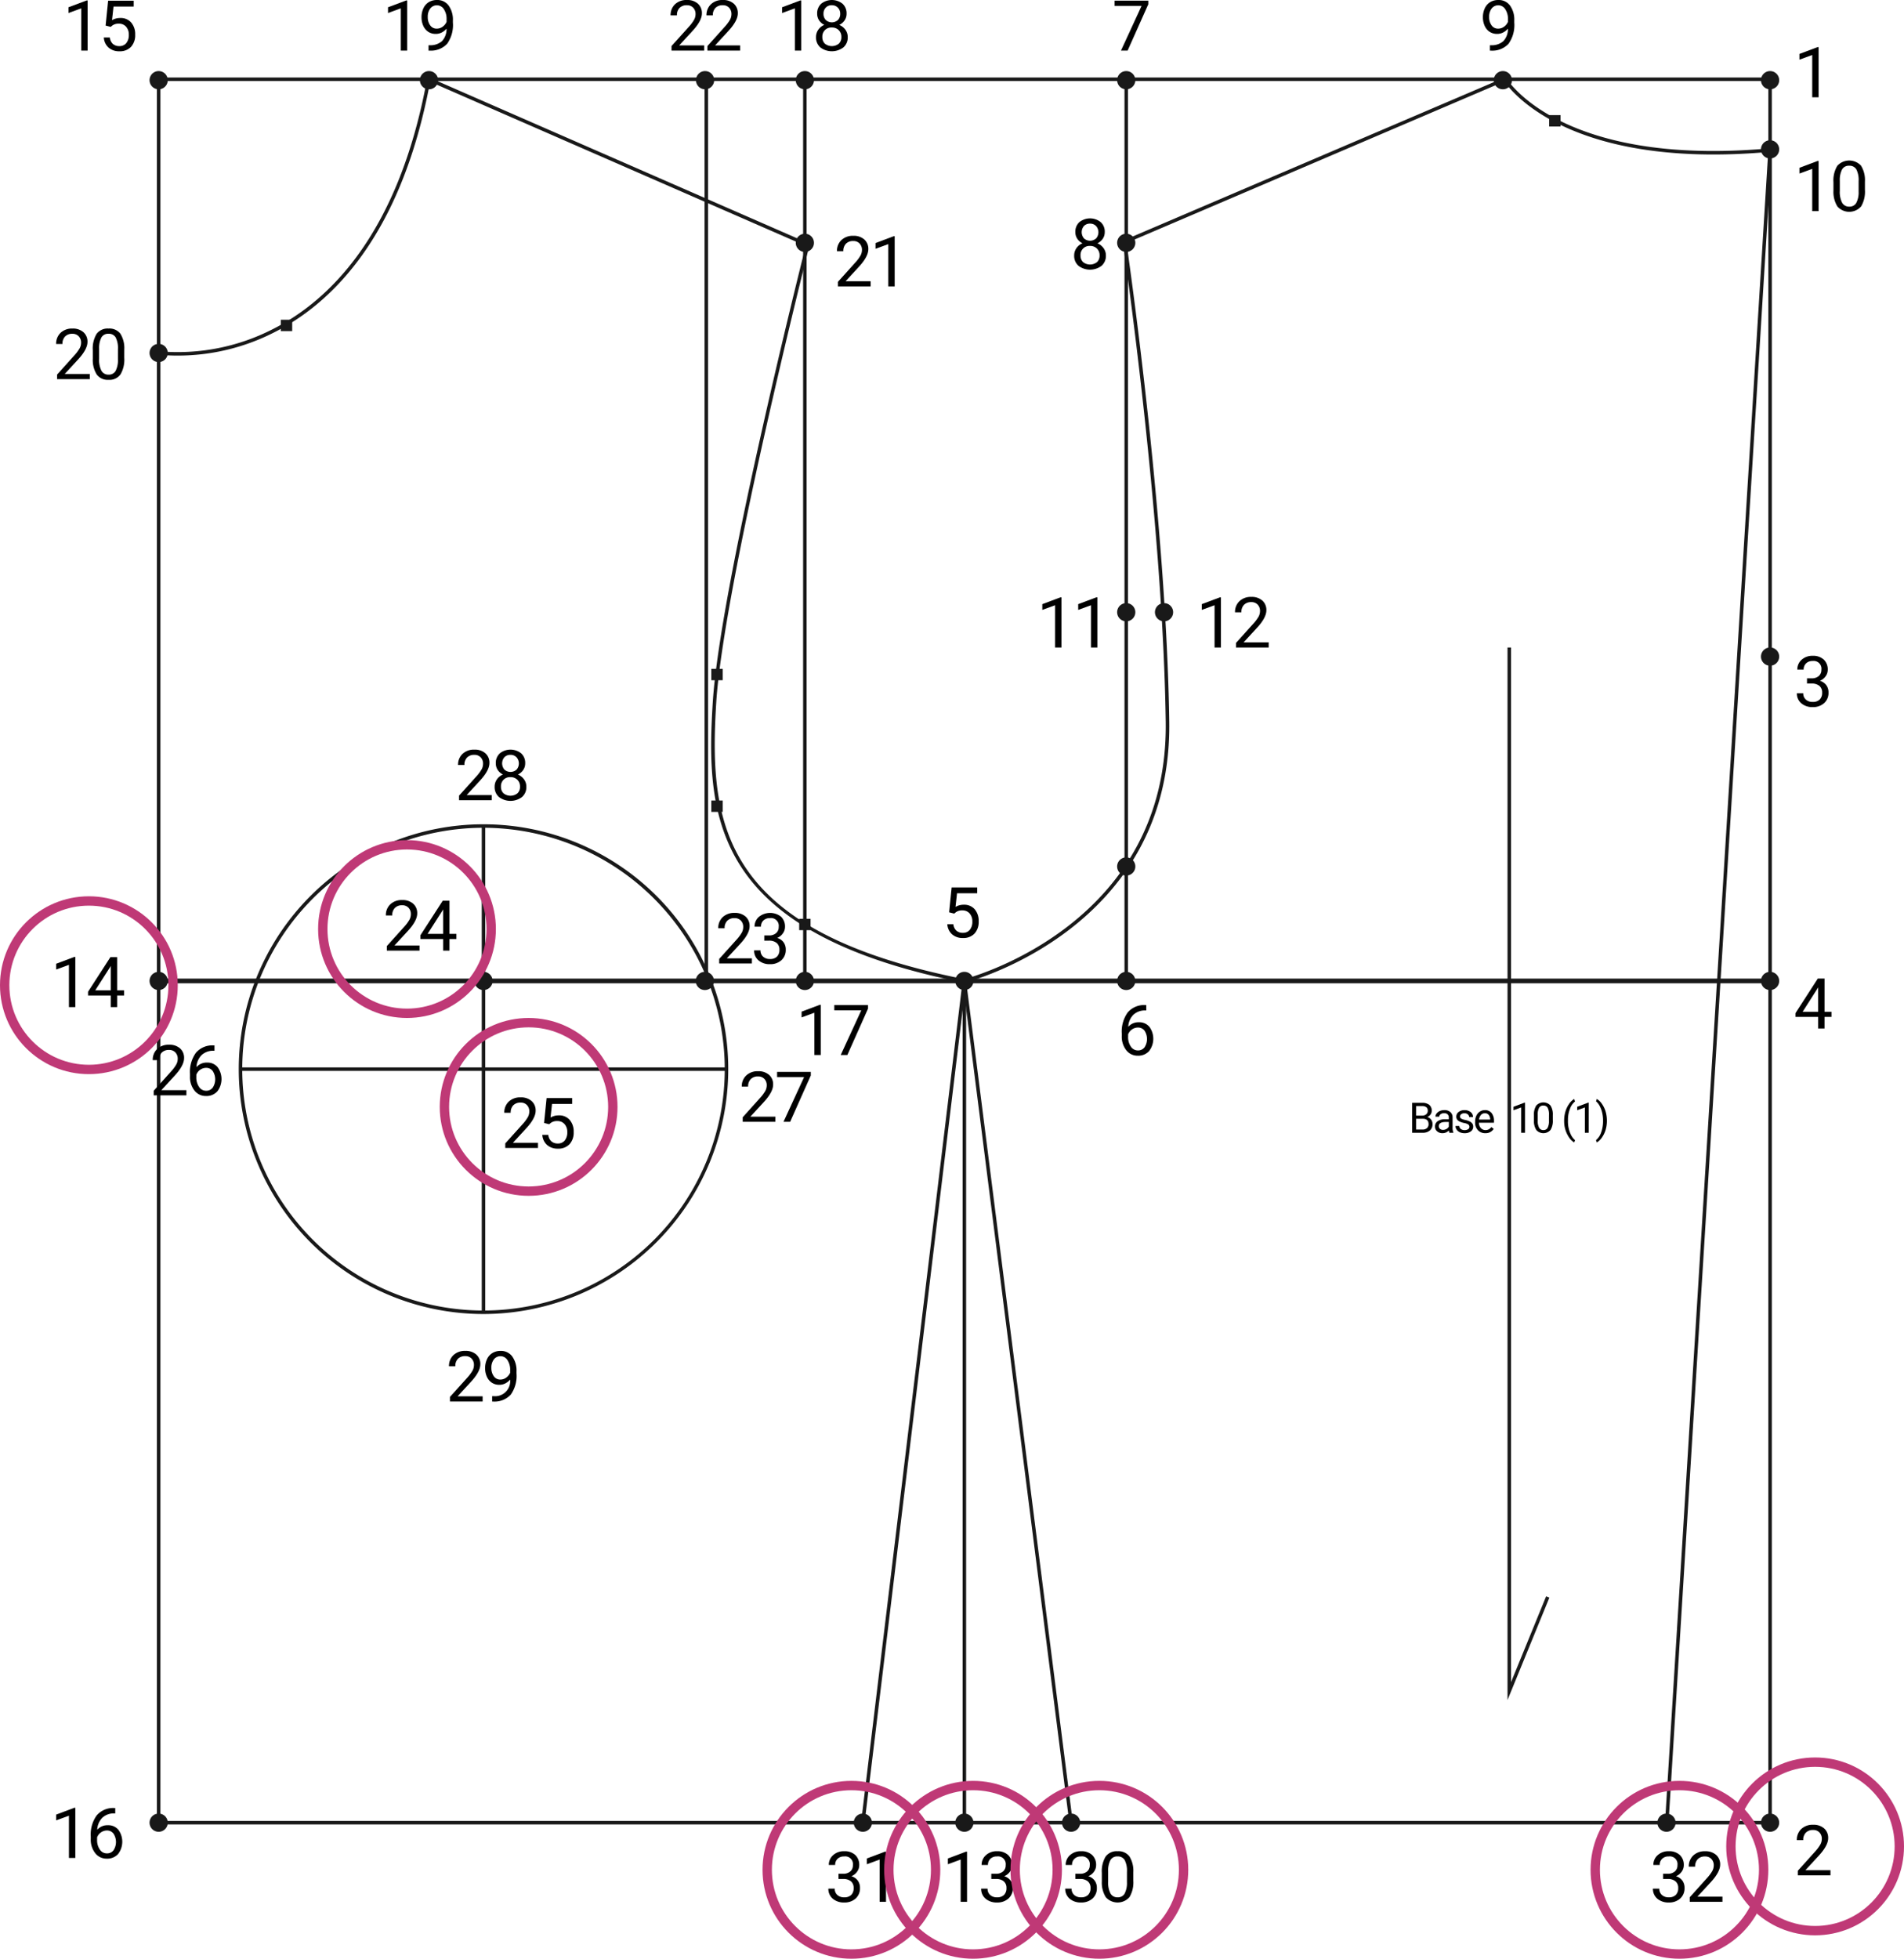 <svg xmlns="http://www.w3.org/2000/svg" xmlns:xlink="http://www.w3.org/1999/xlink" width="407" height="418.5" viewBox="0 0 407 418.5">
  <defs>
    <clipPath id="clip-path">
      <rect id="Rectángulo_6971" data-name="Rectángulo 6971" width="386.65" height="406.488" fill="none"/>
    </clipPath>
  </defs>
  <g id="Grupo_87752" data-name="Grupo 87752" transform="translate(4857 8579.5)">
    <g id="Grupo_87749" data-name="Grupo 87749" transform="translate(-4845 -8579.5)">
      <path id="Trazado_111885" data-name="Trazado 111885" d="M366.749,389.808H21.54V16.56H366.749Zm-344.46-.75H366V17.31H22.289Z" fill="#191919"/>
      <g id="Grupo_87744" data-name="Grupo 87744">
        <g id="Grupo_87743" data-name="Grupo 87743" clip-path="url(#clip-path)">
          <path id="Trazado_111886" data-name="Trazado 111886" d="M344.668,389.457l-.748-.047L365.972,32.478c-4.182.365-8.084.531-11.7.532-32.655,0-43.233-13.475-44.7-15.606L228.8,51.916c.648,4.478,8.535,59.76,9.139,102.29.629,44.4-43.261,55.638-43.705,55.746l-.08.02-.081-.016c-24.144-4.765-39.642-12.723-47.381-24.328-7.218-10.825-7.086-23.5-6.333-35.554,1.514-24.221,18.562-92.347,19.869-97.54L79.941,17.469c-6.295,33.683-21.675,47.757-33.5,53.63a45.32,45.32,0,0,1-24.587,4.69l.115-.742a44.543,44.543,0,0,0,24.176-4.639c11.709-5.83,26.964-19.851,33.143-53.54l.085-.465,81.733,35.7-.078.308c-.183.724-18.362,72.72-19.925,97.711-1.641,26.261,1.22,48.834,53.028,59.082,2.092-.549,43.662-12.074,43.054-54.987-.625-44.083-9.087-101.9-9.173-102.476l-.042-.286.265-.114,81.63-34.879.167.287c.111.19,11.573,18.985,56.3,14.944l.435-.039-.027.435Z" fill="#191919"/>
          <path id="Trazado_111887" data-name="Trazado 111887" d="M216.585,389.48,194.153,212.64l-21.34,176.838-.745-.09,21.7-179.845a.375.375,0,0,1,.371-.331h0a.376.376,0,0,1,.372.329l22.813,179.845Z" fill="#191919"/>
          <rect id="Rectángulo_6959" data-name="Rectángulo 6959" width="0.75" height="179.846" transform="translate(193.769 209.587)" fill="#191919"/>
          <rect id="Rectángulo_6960" data-name="Rectángulo 6960" width="344.459" height="1" transform="translate(21.915 209.088)" fill="#191919"/>
          <path id="Trazado_111888" data-name="Trazado 111888" d="M91.353,280.753a52.319,52.319,0,1,1,52.319-52.319,52.379,52.379,0,0,1-52.319,52.319m0-103.888a51.569,51.569,0,1,0,51.569,51.569,51.628,51.628,0,0,0-51.569-51.569" fill="#191919"/>
          <rect id="Rectángulo_6961" data-name="Rectángulo 6961" width="0.75" height="103.888" transform="translate(90.978 176.491)" fill="#191919"/>
          <rect id="Rectángulo_6962" data-name="Rectángulo 6962" width="0.75" height="192.652" transform="translate(228.371 16.936)" fill="#191919"/>
          <rect id="Rectángulo_6963" data-name="Rectángulo 6963" width="0.75" height="192.652" transform="translate(159.674 16.936)" fill="#191919"/>
          <rect id="Rectángulo_6964" data-name="Rectángulo 6964" width="0.75" height="192.652" transform="translate(138.608 17.244)" fill="#191919"/>
          <path id="Trazado_111889" data-name="Trazado 111889" d="M310.248,363.225V138.343H311V359.411l7.5-18.339.693.283Z" fill="#191919"/>
          <path id="Trazado_111890" data-name="Trazado 111890" d="M23.859,75.418a1.945,1.945,0,1,1-1.945-1.945,1.945,1.945,0,0,1,1.945,1.945" fill="#191919"/>
          <path id="Trazado_111891" data-name="Trazado 111891" d="M23.859,17.133a1.945,1.945,0,1,1-1.945-1.945,1.945,1.945,0,0,1,1.945,1.945" fill="#191919"/>
          <path id="Trazado_111892" data-name="Trazado 111892" d="M81.648,17.133A1.945,1.945,0,1,1,79.7,15.188a1.945,1.945,0,0,1,1.945,1.945" fill="#191919"/>
          <path id="Trazado_111893" data-name="Trazado 111893" d="M140.663,17.133a1.945,1.945,0,1,1-1.945-1.945,1.945,1.945,0,0,1,1.945,1.945" fill="#191919"/>
          <path id="Trazado_111894" data-name="Trazado 111894" d="M161.994,17.133a1.945,1.945,0,1,1-1.945-1.945,1.945,1.945,0,0,1,1.945,1.945" fill="#191919"/>
          <path id="Trazado_111895" data-name="Trazado 111895" d="M230.69,17.133a1.945,1.945,0,1,1-1.945-1.945,1.945,1.945,0,0,1,1.945,1.945" fill="#191919"/>
          <path id="Trazado_111896" data-name="Trazado 111896" d="M230.69,51.882a1.945,1.945,0,1,1-1.945-1.945,1.945,1.945,0,0,1,1.945,1.945" fill="#191919"/>
          <path id="Trazado_111897" data-name="Trazado 111897" d="M161.994,51.882a1.945,1.945,0,1,1-1.945-1.945,1.945,1.945,0,0,1,1.945,1.945" fill="#191919"/>
          <path id="Trazado_111898" data-name="Trazado 111898" d="M230.69,130.807a1.945,1.945,0,1,1-1.945-1.945,1.945,1.945,0,0,1,1.945,1.945" fill="#191919"/>
          <path id="Trazado_111899" data-name="Trazado 111899" d="M238.772,130.807a1.945,1.945,0,1,1-1.945-1.945,1.945,1.945,0,0,1,1.945,1.945" fill="#191919"/>
          <path id="Trazado_111900" data-name="Trazado 111900" d="M311.2,17.133a1.945,1.945,0,1,1-1.945-1.945,1.945,1.945,0,0,1,1.945,1.945" fill="#191919"/>
          <path id="Trazado_111901" data-name="Trazado 111901" d="M368.319,17.133a1.945,1.945,0,1,1-1.945-1.945,1.945,1.945,0,0,1,1.945,1.945" fill="#191919"/>
          <path id="Trazado_111902" data-name="Trazado 111902" d="M368.319,31.913a1.945,1.945,0,1,1-1.945-1.945,1.945,1.945,0,0,1,1.945,1.945" fill="#191919"/>
          <path id="Trazado_111903" data-name="Trazado 111903" d="M368.319,140.288a1.945,1.945,0,1,1-1.945-1.945,1.945,1.945,0,0,1,1.945,1.945" fill="#191919"/>
          <path id="Trazado_111904" data-name="Trazado 111904" d="M368.319,209.588a1.945,1.945,0,1,1-1.945-1.945,1.945,1.945,0,0,1,1.945,1.945" fill="#191919"/>
          <path id="Trazado_111905" data-name="Trazado 111905" d="M230.69,209.588a1.945,1.945,0,1,1-1.945-1.945,1.945,1.945,0,0,1,1.945,1.945" fill="#191919"/>
          <path id="Trazado_111906" data-name="Trazado 111906" d="M196.089,209.588a1.945,1.945,0,1,1-1.945-1.945,1.945,1.945,0,0,1,1.945,1.945" fill="#191919"/>
          <path id="Trazado_111907" data-name="Trazado 111907" d="M161.994,209.588a1.945,1.945,0,1,1-1.945-1.945,1.945,1.945,0,0,1,1.945,1.945" fill="#191919"/>
          <path id="Trazado_111908" data-name="Trazado 111908" d="M140.619,209.588a1.945,1.945,0,1,1-1.945-1.945,1.945,1.945,0,0,1,1.945,1.945" fill="#191919"/>
          <path id="Trazado_111909" data-name="Trazado 111909" d="M93.3,209.588a1.945,1.945,0,1,1-1.945-1.945,1.945,1.945,0,0,1,1.945,1.945" fill="#191919"/>
          <path id="Trazado_111910" data-name="Trazado 111910" d="M23.859,209.588a1.945,1.945,0,1,1-1.945-1.945,1.945,1.945,0,0,1,1.945,1.945" fill="#191919"/>
          <path id="Trazado_111911" data-name="Trazado 111911" d="M23.859,389.433a1.945,1.945,0,1,1-1.945-1.945,1.945,1.945,0,0,1,1.945,1.945" fill="#191919"/>
          <path id="Trazado_111912" data-name="Trazado 111912" d="M174.386,389.433a1.945,1.945,0,1,1-1.945-1.945,1.945,1.945,0,0,1,1.945,1.945" fill="#191919"/>
          <path id="Trazado_111913" data-name="Trazado 111913" d="M196.089,389.433a1.945,1.945,0,1,1-1.945-1.945,1.945,1.945,0,0,1,1.945,1.945" fill="#191919"/>
          <path id="Trazado_111914" data-name="Trazado 111914" d="M218.9,389.433a1.945,1.945,0,1,1-1.945-1.945,1.945,1.945,0,0,1,1.945,1.945" fill="#191919"/>
          <path id="Trazado_111915" data-name="Trazado 111915" d="M346.178,389.433a1.945,1.945,0,1,1-1.945-1.945,1.945,1.945,0,0,1,1.945,1.945" fill="#191919"/>
          <path id="Trazado_111916" data-name="Trazado 111916" d="M368.319,389.433a1.945,1.945,0,1,1-1.945-1.945,1.945,1.945,0,0,1,1.945,1.945" fill="#191919"/>
          <path id="Trazado_111917" data-name="Trazado 111917" d="M230.69,185.131a1.945,1.945,0,1,1-1.945-1.945,1.945,1.945,0,0,1,1.945,1.945" fill="#191919"/>
          <rect id="Rectángulo_6965" data-name="Rectángulo 6965" width="2.432" height="2.432" transform="translate(319.148 24.598)" fill="#191919"/>
          <rect id="Rectángulo_6966" data-name="Rectángulo 6966" width="2.432" height="2.432" transform="translate(48.027 68.318)" fill="#191919"/>
          <rect id="Rectángulo_6967" data-name="Rectángulo 6967" width="2.432" height="2.432" transform="translate(140.05 142.903)" fill="#191919"/>
          <rect id="Rectángulo_6968" data-name="Rectángulo 6968" width="2.432" height="2.432" transform="translate(140.05 171.039)" fill="#191919"/>
          <rect id="Rectángulo_6969" data-name="Rectángulo 6969" width="2.432" height="2.432" transform="translate(158.834 196.306)" fill="#191919"/>
          <rect id="Rectángulo_6970" data-name="Rectángulo 6970" width="103.888" height="0.75" transform="translate(39.409 228.059)" fill="#191919"/>
          <path id="Trazado_111918" data-name="Trazado 111918" d="M6.732,10.811H5.37V1.78l-2.732,1V1.553L6.52.1h.212Z"/>
          <path id="Trazado_111919" data-name="Trazado 111919" d="M10.575,5.464,11.117.147h5.464V1.4H12.267l-.322,2.908a3.434,3.434,0,0,1,1.779-.462,2.943,2.943,0,0,1,2.315.964,3.774,3.774,0,0,1,.857,2.6,3.645,3.645,0,0,1-.89,2.6,3.244,3.244,0,0,1-2.487.948,3.369,3.369,0,0,1-2.307-.784,3.129,3.129,0,0,1-1.018-2.167h1.282a2.149,2.149,0,0,0,.652,1.38,2.025,2.025,0,0,0,1.391.465A1.833,1.833,0,0,0,15,9.207a2.7,2.7,0,0,0,.538-1.78,2.481,2.481,0,0,0-.582-1.718,1.983,1.983,0,0,0-1.55-.648,2.239,2.239,0,0,0-1.391.388l-.359.293Z"/>
          <path id="Trazado_111920" data-name="Trazado 111920" d="M75.039,10.811H73.677V1.78l-2.732,1V1.553L74.827.1h.212Z"/>
          <path id="Trazado_111921" data-name="Trazado 111921" d="M83.451,6.123a3.31,3.31,0,0,1-1.014.813,2.754,2.754,0,0,1-1.293.308,2.85,2.85,0,0,1-1.608-.454,2.958,2.958,0,0,1-1.058-1.278,4.364,4.364,0,0,1-.373-1.821,4.437,4.437,0,0,1,.406-1.926A2.99,2.99,0,0,1,79.665.454,3.286,3.286,0,0,1,81.408,0,2.977,2.977,0,0,1,83.9,1.183a5.159,5.159,0,0,1,.912,3.226v.4A6.892,6.892,0,0,1,83.583,9.35a4.73,4.73,0,0,1-3.713,1.468h-.264V9.668h.286a3.733,3.733,0,0,0,2.578-.874,3.74,3.74,0,0,0,.981-2.671m-2.087,0a2.093,2.093,0,0,0,1.256-.417,2.472,2.472,0,0,0,.839-1.033V4.131a3.725,3.725,0,0,0-.579-2.168,1.769,1.769,0,0,0-2.9-.151,2.824,2.824,0,0,0-.542,1.806,2.939,2.939,0,0,0,.523,1.8,1.657,1.657,0,0,0,1.4.707"/>
          <path id="Trazado_111922" data-name="Trazado 111922" d="M138.533,10.811h-6.987V9.837l3.691-4.1a8.729,8.729,0,0,0,1.131-1.512,2.523,2.523,0,0,0,.312-1.205,1.914,1.914,0,0,0-.5-1.37,1.77,1.77,0,0,0-1.348-.534,2.093,2.093,0,0,0-1.571.575,2.192,2.192,0,0,0-.56,1.6h-1.355a3.145,3.145,0,0,1,.948-2.38A3.514,3.514,0,0,1,134.827,0a3.374,3.374,0,0,1,2.351.781,2.659,2.659,0,0,1,.864,2.076q0,1.575-2.007,3.75l-2.856,3.1h5.354Z"/>
          <path id="Trazado_111923" data-name="Trazado 111923" d="M146.206,10.811h-6.987V9.837l3.691-4.1a8.729,8.729,0,0,0,1.131-1.512,2.523,2.523,0,0,0,.312-1.205,1.914,1.914,0,0,0-.5-1.37,1.77,1.77,0,0,0-1.348-.534,2.093,2.093,0,0,0-1.571.575,2.192,2.192,0,0,0-.56,1.6h-1.355a3.145,3.145,0,0,1,.948-2.38A3.513,3.513,0,0,1,142.5,0a3.374,3.374,0,0,1,2.351.781,2.659,2.659,0,0,1,.864,2.076q0,1.575-2.007,3.75l-2.856,3.1h5.354Z"/>
          <path id="Trazado_111924" data-name="Trazado 111924" d="M159.274,10.811h-1.362V1.78l-2.732,1V1.553L159.062.1h.212Z"/>
          <path id="Trazado_111925" data-name="Trazado 111925" d="M168.961,2.93a2.48,2.48,0,0,1-.421,1.421,2.861,2.861,0,0,1-1.139.974,3.068,3.068,0,0,1,1.322,1.047,2.638,2.638,0,0,1,.487,1.56,2.787,2.787,0,0,1-.933,2.2,4.093,4.093,0,0,1-4.922,0,2.8,2.8,0,0,1-.927-2.2,2.712,2.712,0,0,1,.473-1.56,2.935,2.935,0,0,1,1.307-1.054,2.8,2.8,0,0,1-1.121-.974,2.517,2.517,0,0,1-.41-1.414,2.756,2.756,0,0,1,.864-2.138,3.67,3.67,0,0,1,4.552,0,2.748,2.748,0,0,1,.868,2.138M167.855,7.9a1.966,1.966,0,0,0-.568-1.459,2.014,2.014,0,0,0-1.483-.563A1.907,1.907,0,0,0,163.783,7.9a1.894,1.894,0,0,0,.538,1.428,2.4,2.4,0,0,0,2.992,0,1.889,1.889,0,0,0,.542-1.424m-2.036-6.791a1.749,1.749,0,0,0-1.292.5,1.811,1.811,0,0,0-.495,1.344,1.809,1.809,0,0,0,.487,1.315,1.934,1.934,0,0,0,2.6,0,1.809,1.809,0,0,0,.487-1.315,1.807,1.807,0,0,0-.505-1.326,1.727,1.727,0,0,0-1.282-.513"/>
          <path id="Trazado_111926" data-name="Trazado 111926" d="M7.192,81.009H.2v-.974l3.691-4.1a8.728,8.728,0,0,0,1.131-1.512,2.523,2.523,0,0,0,.312-1.2,1.914,1.914,0,0,0-.505-1.37,1.77,1.77,0,0,0-1.348-.534,2.093,2.093,0,0,0-1.571.575,2.192,2.192,0,0,0-.56,1.6H0a3.145,3.145,0,0,1,.948-2.38A3.514,3.514,0,0,1,3.486,70.2a3.374,3.374,0,0,1,2.351.781A2.659,2.659,0,0,1,6.7,73.055q0,1.575-2.007,3.75L1.838,79.9H7.192Z"/>
          <path id="Trazado_111927" data-name="Trazado 111927" d="M14.565,76.461A6.2,6.2,0,0,1,13.752,80a2.892,2.892,0,0,1-2.542,1.157,2.911,2.911,0,0,1-2.526-1.132,5.883,5.883,0,0,1-.85-3.38V74.835a6.062,6.062,0,0,1,.813-3.494A2.916,2.916,0,0,1,11.2,70.2a2.94,2.94,0,0,1,2.534,1.1,5.85,5.85,0,0,1,.835,3.4ZM13.21,74.608a4.974,4.974,0,0,0-.483-2.509,1.667,1.667,0,0,0-1.531-.787A1.64,1.64,0,0,0,9.68,72.1,4.839,4.839,0,0,0,9.189,74.5v2.168a5.041,5.041,0,0,0,.5,2.553,1.66,1.66,0,0,0,1.519.824,1.64,1.64,0,0,0,1.491-.776,4.876,4.876,0,0,0,.509-2.447Z"/>
          <path id="Trazado_111928" data-name="Trazado 111928" d="M93.112,170.972H86.125V170l3.691-4.1a8.729,8.729,0,0,0,1.131-1.512,2.523,2.523,0,0,0,.312-1.205,1.914,1.914,0,0,0-.505-1.37,1.77,1.77,0,0,0-1.348-.534,2.093,2.093,0,0,0-1.571.575,2.192,2.192,0,0,0-.56,1.6H85.92a3.145,3.145,0,0,1,.948-2.38,3.514,3.514,0,0,1,2.538-.909,3.374,3.374,0,0,1,2.351.781,2.659,2.659,0,0,1,.864,2.076q0,1.575-2.007,3.75l-2.856,3.1h5.354Z"/>
          <path id="Trazado_111929" data-name="Trazado 111929" d="M100.265,163.091a2.48,2.48,0,0,1-.421,1.421,2.861,2.861,0,0,1-1.139.974,3.063,3.063,0,0,1,1.322,1.048,2.633,2.633,0,0,1,.487,1.56,2.785,2.785,0,0,1-.933,2.2,4.093,4.093,0,0,1-4.922,0,2.8,2.8,0,0,1-.927-2.2,2.708,2.708,0,0,1,.473-1.56,2.93,2.93,0,0,1,1.307-1.055,2.8,2.8,0,0,1-1.121-.974,2.515,2.515,0,0,1-.41-1.414,2.756,2.756,0,0,1,.864-2.138,3.67,3.67,0,0,1,4.552,0,2.748,2.748,0,0,1,.868,2.138m-1.106,4.974a1.964,1.964,0,0,0-.568-1.458,2.011,2.011,0,0,0-1.483-.564,1.907,1.907,0,0,0-2.021,2.022,1.893,1.893,0,0,0,.538,1.428,2.4,2.4,0,0,0,2.992,0,1.889,1.889,0,0,0,.542-1.424m-2.036-6.79a1.748,1.748,0,0,0-1.292.494,2.045,2.045,0,0,0-.008,2.659,1.934,1.934,0,0,0,2.6,0,2,2,0,0,0-.018-2.64,1.723,1.723,0,0,0-1.282-.513"/>
          <path id="Trazado_111930" data-name="Trazado 111930" d="M174.108,61.187h-6.987v-.974l3.691-4.1a8.729,8.729,0,0,0,1.131-1.512,2.523,2.523,0,0,0,.312-1.2,1.914,1.914,0,0,0-.505-1.37,1.77,1.77,0,0,0-1.348-.534,2.093,2.093,0,0,0-1.571.575,2.192,2.192,0,0,0-.56,1.6h-1.355a3.145,3.145,0,0,1,.948-2.38,3.514,3.514,0,0,1,2.538-.909,3.374,3.374,0,0,1,2.351.781,2.659,2.659,0,0,1,.864,2.076q0,1.575-2.007,3.75l-2.856,3.1h5.354Z"/>
          <path id="Trazado_111931" data-name="Trazado 111931" d="M179.247,61.187h-1.362V52.156l-2.732,1V51.929l3.882-1.457h.212Z"/>
          <path id="Trazado_111932" data-name="Trazado 111932" d="M214.9,138.344h-1.362v-9.031l-2.732,1v-1.231l3.882-1.457h.212Z"/>
          <path id="Trazado_111933" data-name="Trazado 111933" d="M222.57,138.344h-1.362v-9.031l-2.732,1v-1.231l3.882-1.457h.212Z"/>
          <path id="Trazado_111934" data-name="Trazado 111934" d="M248.987,138.344h-1.362v-9.031l-2.733,1v-1.231l3.882-1.457h.213Z"/>
          <path id="Trazado_111935" data-name="Trazado 111935" d="M259.194,138.344h-6.987v-.974l3.691-4.1a8.728,8.728,0,0,0,1.131-1.512,2.521,2.521,0,0,0,.311-1.205,1.913,1.913,0,0,0-.5-1.37,1.77,1.77,0,0,0-1.348-.534,2.093,2.093,0,0,0-1.571.575,2.193,2.193,0,0,0-.561,1.6H252a3.142,3.142,0,0,1,.948-2.38,3.514,3.514,0,0,1,2.538-.909,3.376,3.376,0,0,1,2.351.781,2.659,2.659,0,0,1,.864,2.076q0,1.575-2.007,3.75l-2.856,3.1h5.354Z"/>
          <path id="Trazado_111936" data-name="Trazado 111936" d="M190.883,194.922l.542-5.317h5.464v1.252h-4.314l-.322,2.908a3.437,3.437,0,0,1,1.779-.462,2.943,2.943,0,0,1,2.315.964,3.774,3.774,0,0,1,.857,2.6,3.645,3.645,0,0,1-.89,2.6,3.244,3.244,0,0,1-2.487.948,3.365,3.365,0,0,1-2.306-.784,3.126,3.126,0,0,1-1.019-2.167h1.282a2.149,2.149,0,0,0,.652,1.38,2.025,2.025,0,0,0,1.391.465,1.833,1.833,0,0,0,1.484-.644,2.7,2.7,0,0,0,.538-1.78,2.481,2.481,0,0,0-.582-1.718,1.983,1.983,0,0,0-1.549-.648,2.24,2.24,0,0,0-1.392.388l-.359.293Z"/>
          <path id="Trazado_111937" data-name="Trazado 111937" d="M374.264,144.935h1.019a2.238,2.238,0,0,0,1.508-.505,1.687,1.687,0,0,0,.549-1.326,1.654,1.654,0,0,0-1.867-1.875,1.941,1.941,0,0,0-1.4.5,1.755,1.755,0,0,0-.524,1.329h-1.354a2.717,2.717,0,0,1,.926-2.1,3.373,3.373,0,0,1,2.355-.839,3.334,3.334,0,0,1,2.365.8,2.882,2.882,0,0,1,.858,2.219,2.339,2.339,0,0,1-.452,1.348,2.718,2.718,0,0,1-1.226.974,2.616,2.616,0,0,1,1.358.923,2.556,2.556,0,0,1,.481,1.575,2.907,2.907,0,0,1-.938,2.277,3.509,3.509,0,0,1-2.439.843,3.6,3.6,0,0,1-2.443-.813,2.7,2.7,0,0,1-.941-2.146h1.362a1.744,1.744,0,0,0,.55,1.347,2.089,2.089,0,0,0,1.472.506,2.052,2.052,0,0,0,1.5-.513,1.977,1.977,0,0,0,.519-1.472,1.792,1.792,0,0,0-.571-1.428,2.489,2.489,0,0,0-1.647-.513h-1.019Z"/>
          <path id="Trazado_111938" data-name="Trazado 111938" d="M378.014,216.172h1.479v1.1h-1.479v2.476h-1.363v-2.476H371.8v-.8l4.776-7.391h1.442Zm-4.679,0h3.316v-5.229l-.161.292Z"/>
          <path id="Trazado_111939" data-name="Trazado 111939" d="M379.282,400.683H372.3v-.974l3.691-4.1a8.728,8.728,0,0,0,1.131-1.513,2.521,2.521,0,0,0,.311-1.2,1.909,1.909,0,0,0-.5-1.369,1.767,1.767,0,0,0-1.348-.535,2.093,2.093,0,0,0-1.571.575,2.2,2.2,0,0,0-.561,1.6H372.09a3.142,3.142,0,0,1,.948-2.381,3.513,3.513,0,0,1,2.538-.909,3.376,3.376,0,0,1,2.351.781,2.659,2.659,0,0,1,.864,2.076q0,1.575-2.007,3.75l-2.856,3.1h5.354Z"/>
          <path id="Trazado_111940" data-name="Trazado 111940" d="M343.5,400.35h1.017a2.238,2.238,0,0,0,1.508-.505,1.686,1.686,0,0,0,.55-1.326,1.654,1.654,0,0,0-1.868-1.875,1.937,1.937,0,0,0-1.4.5,1.75,1.75,0,0,0-.525,1.329h-1.355a2.714,2.714,0,0,1,.927-2.105,3.373,3.373,0,0,1,2.354-.839,3.336,3.336,0,0,1,2.366.8,2.88,2.88,0,0,1,.858,2.219,2.34,2.34,0,0,1-.452,1.348,2.712,2.712,0,0,1-1.225.975,2.623,2.623,0,0,1,1.358.922,2.568,2.568,0,0,1,.479,1.575,2.91,2.91,0,0,1-.938,2.278,3.511,3.511,0,0,1-2.438.842,3.605,3.605,0,0,1-2.443-.813,2.7,2.7,0,0,1-.941-2.146h1.362a1.743,1.743,0,0,0,.549,1.347,2.091,2.091,0,0,0,1.473.506,2.053,2.053,0,0,0,1.5-.512,1.981,1.981,0,0,0,.521-1.473,1.789,1.789,0,0,0-.572-1.428,2.493,2.493,0,0,0-1.648-.513H343.5Z"/>
          <path id="Trazado_111941" data-name="Trazado 111941" d="M356.188,406.342H349.2v-.974l3.691-4.1a8.8,8.8,0,0,0,1.132-1.513,2.533,2.533,0,0,0,.311-1.2,1.91,1.91,0,0,0-.505-1.369,1.767,1.767,0,0,0-1.348-.535,2.09,2.09,0,0,0-1.57.575,2.2,2.2,0,0,0-.561,1.6H349a3.143,3.143,0,0,1,.949-2.381,3.511,3.511,0,0,1,2.537-.909,3.379,3.379,0,0,1,2.352.781,2.659,2.659,0,0,1,.864,2.076q0,1.575-2.007,3.75l-2.857,3.1h5.354Z"/>
          <path id="Trazado_111942" data-name="Trazado 111942" d="M217.87,400.35h1.018a2.238,2.238,0,0,0,1.508-.505,1.686,1.686,0,0,0,.55-1.326,1.654,1.654,0,0,0-1.868-1.875,1.942,1.942,0,0,0-1.4.5,1.753,1.753,0,0,0-.524,1.329H215.8a2.714,2.714,0,0,1,.927-2.105,3.373,3.373,0,0,1,2.354-.839,3.336,3.336,0,0,1,2.366.8,2.882,2.882,0,0,1,.857,2.219,2.338,2.338,0,0,1-.451,1.348,2.72,2.72,0,0,1-1.226.975,2.619,2.619,0,0,1,1.358.922,2.562,2.562,0,0,1,.48,1.575,2.91,2.91,0,0,1-.938,2.278,3.51,3.51,0,0,1-2.438.842,3.6,3.6,0,0,1-2.443-.813,2.7,2.7,0,0,1-.941-2.146h1.362a1.743,1.743,0,0,0,.549,1.347,2.091,2.091,0,0,0,1.473.506,2.053,2.053,0,0,0,1.5-.512,1.98,1.98,0,0,0,.52-1.473,1.792,1.792,0,0,0-.571-1.428,2.492,2.492,0,0,0-1.648-.513H217.87Z"/>
          <path id="Trazado_111943" data-name="Trazado 111943" d="M230.259,401.794a6.2,6.2,0,0,1-.813,3.537,3.378,3.378,0,0,1-5.068.025,5.883,5.883,0,0,1-.85-3.38v-1.808a6.063,6.063,0,0,1,.814-3.495,2.913,2.913,0,0,1,2.548-1.142,2.943,2.943,0,0,1,2.535,1.1,5.857,5.857,0,0,1,.834,3.4ZM228.9,399.94a4.974,4.974,0,0,0-.483-2.509,1.666,1.666,0,0,0-1.531-.787,1.643,1.643,0,0,0-1.516.784,4.842,4.842,0,0,0-.491,2.409v2.168a5.041,5.041,0,0,0,.5,2.553,1.661,1.661,0,0,0,1.52.824,1.636,1.636,0,0,0,1.49-.776,4.874,4.874,0,0,0,.509-2.446Z"/>
          <path id="Trazado_111944" data-name="Trazado 111944" d="M194.714,406.341h-1.362v-9.03l-2.733,1v-1.231l3.882-1.457h.213Z"/>
          <path id="Trazado_111945" data-name="Trazado 111945" d="M199.9,400.35h1.019a2.238,2.238,0,0,0,1.508-.505,1.686,1.686,0,0,0,.549-1.326,1.654,1.654,0,0,0-1.867-1.875,1.946,1.946,0,0,0-1.4.5,1.756,1.756,0,0,0-.524,1.329h-1.354a2.717,2.717,0,0,1,.926-2.105,3.377,3.377,0,0,1,2.355-.839,3.334,3.334,0,0,1,2.365.8,2.883,2.883,0,0,1,.858,2.219,2.34,2.34,0,0,1-.452,1.348,2.72,2.72,0,0,1-1.226.975,2.615,2.615,0,0,1,1.358.922,2.556,2.556,0,0,1,.481,1.575,2.91,2.91,0,0,1-.938,2.278,3.513,3.513,0,0,1-2.439.842,3.6,3.6,0,0,1-2.443-.813,2.7,2.7,0,0,1-.941-2.146H199.1a1.744,1.744,0,0,0,.55,1.347,2.089,2.089,0,0,0,1.472.506,2.056,2.056,0,0,0,1.5-.512,1.98,1.98,0,0,0,.519-1.473,1.792,1.792,0,0,0-.571-1.428,2.49,2.49,0,0,0-1.647-.513H199.9Z"/>
          <path id="Trazado_111946" data-name="Trazado 111946" d="M167.238,400.35h1.018a2.239,2.239,0,0,0,1.509-.505,1.689,1.689,0,0,0,.549-1.326,1.654,1.654,0,0,0-1.868-1.875,1.945,1.945,0,0,0-1.4.5,1.756,1.756,0,0,0-.524,1.329h-1.355a2.718,2.718,0,0,1,.927-2.105,3.373,3.373,0,0,1,2.354-.839,3.336,3.336,0,0,1,2.366.8,2.882,2.882,0,0,1,.857,2.219,2.338,2.338,0,0,1-.451,1.348,2.72,2.72,0,0,1-1.226.975,2.619,2.619,0,0,1,1.358.922,2.562,2.562,0,0,1,.48,1.575,2.91,2.91,0,0,1-.937,2.278,3.513,3.513,0,0,1-2.439.842,3.6,3.6,0,0,1-2.443-.813,2.7,2.7,0,0,1-.941-2.146h1.362a1.74,1.74,0,0,0,.55,1.347,2.089,2.089,0,0,0,1.472.506,2.052,2.052,0,0,0,1.5-.512,1.976,1.976,0,0,0,.52-1.473,1.792,1.792,0,0,0-.571-1.428,2.491,2.491,0,0,0-1.648-.513h-1.018Z"/>
          <path id="Trazado_111947" data-name="Trazado 111947" d="M177.394,406.341h-1.362v-9.03l-2.732,1v-1.231l3.882-1.457h.212Z"/>
          <path id="Trazado_111948" data-name="Trazado 111948" d="M233.027,214.74v1.151h-.249a3.567,3.567,0,0,0-2.519.937,3.9,3.9,0,0,0-1.084,2.556,2.89,2.89,0,0,1,2.3-.967,2.765,2.765,0,0,1,2.223.982,4.3,4.3,0,0,1-.066,5.17,3.09,3.09,0,0,1-2.406.99,3.043,3.043,0,0,1-2.483-1.176,4.655,4.655,0,0,1-.952-3.028v-.521a7.013,7.013,0,0,1,1.256-4.5,4.614,4.614,0,0,1,3.739-1.594Zm-1.779,4.8a2.279,2.279,0,0,0-2.1,1.465v.5a3.5,3.5,0,0,0,.593,2.124,1.78,1.78,0,0,0,1.48.806,1.725,1.725,0,0,0,1.439-.674,3.24,3.24,0,0,0-.007-3.541,1.7,1.7,0,0,0-1.41-.678"/>
          <path id="Trazado_111949" data-name="Trazado 111949" d="M163.444,225.412h-1.362v-9.031l-2.732,1v-1.231l3.882-1.458h.212Z"/>
          <path id="Trazado_111950" data-name="Trazado 111950" d="M173.549,215.51l-4.417,9.9h-1.42l4.4-9.55h-5.771v-1.114h7.207Z"/>
          <path id="Trazado_111951" data-name="Trazado 111951" d="M153.749,239.684h-6.987v-.974l3.691-4.1a8.728,8.728,0,0,0,1.131-1.513,2.523,2.523,0,0,0,.312-1.2,1.91,1.91,0,0,0-.5-1.369,1.767,1.767,0,0,0-1.348-.535,2.093,2.093,0,0,0-1.571.575,2.2,2.2,0,0,0-.56,1.6h-1.355a3.146,3.146,0,0,1,.948-2.381,3.513,3.513,0,0,1,2.538-.909,3.374,3.374,0,0,1,2.351.781,2.659,2.659,0,0,1,.864,2.076q0,1.575-2.007,3.75l-2.856,3.1h5.354Z"/>
          <path id="Trazado_111952" data-name="Trazado 111952" d="M161.32,229.782l-4.417,9.9h-1.42l4.4-9.55h-5.771V229.02h7.207Z"/>
          <path id="Trazado_111953" data-name="Trazado 111953" d="M103,245.276H96.008V244.3l3.691-4.1a8.728,8.728,0,0,0,1.131-1.512,2.523,2.523,0,0,0,.312-1.205,1.912,1.912,0,0,0-.5-1.37,1.766,1.766,0,0,0-1.348-.534,2.089,2.089,0,0,0-1.571.575,2.192,2.192,0,0,0-.56,1.6H95.8a3.144,3.144,0,0,1,.948-2.38,3.514,3.514,0,0,1,2.538-.909,3.374,3.374,0,0,1,2.351.781,2.659,2.659,0,0,1,.864,2.076q0,1.575-2.007,3.75l-2.856,3.1H103Z"/>
          <path id="Trazado_111954" data-name="Trazado 111954" d="M104.3,239.929l.542-5.317h5.464v1.252H106l-.322,2.908a3.434,3.434,0,0,1,1.779-.462,2.94,2.94,0,0,1,2.315.964,3.772,3.772,0,0,1,.857,2.6,3.647,3.647,0,0,1-.89,2.6,3.244,3.244,0,0,1-2.487.948,3.374,3.374,0,0,1-2.307-.784,3.13,3.13,0,0,1-1.018-2.168H105.2a2.152,2.152,0,0,0,.652,1.381,2.025,2.025,0,0,0,1.391.465,1.831,1.831,0,0,0,1.484-.645,2.7,2.7,0,0,0,.538-1.779,2.481,2.481,0,0,0-.582-1.718,1.983,1.983,0,0,0-1.55-.648,2.239,2.239,0,0,0-1.391.388l-.359.293Z"/>
          <path id="Trazado_111955" data-name="Trazado 111955" d="M27.843,234.026H20.856v-.975l3.691-4.1a8.728,8.728,0,0,0,1.131-1.512,2.523,2.523,0,0,0,.312-1.205,1.912,1.912,0,0,0-.5-1.37,1.766,1.766,0,0,0-1.348-.534,2.089,2.089,0,0,0-1.571.575,2.192,2.192,0,0,0-.56,1.6H20.651a3.144,3.144,0,0,1,.948-2.38,3.514,3.514,0,0,1,2.538-.909,3.374,3.374,0,0,1,2.351.781,2.659,2.659,0,0,1,.864,2.076q0,1.575-2.007,3.75l-2.856,3.1h5.354Z"/>
          <path id="Trazado_111956" data-name="Trazado 111956" d="M33.846,223.354v1.151H33.6a3.568,3.568,0,0,0-2.52.937A3.9,3.9,0,0,0,29.993,228a2.891,2.891,0,0,1,2.3-.967,2.763,2.763,0,0,1,2.223.982,4.3,4.3,0,0,1-.066,5.17,3.087,3.087,0,0,1-2.406.99A3.045,3.045,0,0,1,29.561,233a4.655,4.655,0,0,1-.952-3.028v-.521a7.013,7.013,0,0,1,1.256-4.5,4.614,4.614,0,0,1,3.739-1.594Zm-1.78,4.8a2.279,2.279,0,0,0-2.1,1.465v.5a3.5,3.5,0,0,0,.594,2.124,1.777,1.777,0,0,0,1.479.806,1.723,1.723,0,0,0,1.439-.674,3.235,3.235,0,0,0-.007-3.541,1.7,1.7,0,0,0-1.41-.678"/>
          <path id="Trazado_111957" data-name="Trazado 111957" d="M91.168,299.443H84.181v-.974l3.691-4.1A8.729,8.729,0,0,0,89,292.855a2.523,2.523,0,0,0,.312-1.205,1.91,1.91,0,0,0-.505-1.369,1.767,1.767,0,0,0-1.348-.535,2.093,2.093,0,0,0-1.571.575,2.2,2.2,0,0,0-.56,1.6H83.976a3.146,3.146,0,0,1,.948-2.381,3.514,3.514,0,0,1,2.538-.909,3.374,3.374,0,0,1,2.351.781,2.659,2.659,0,0,1,.864,2.076q0,1.575-2.007,3.75l-2.856,3.1h5.354Z"/>
          <path id="Trazado_111958" data-name="Trazado 111958" d="M97.046,294.756a3.31,3.31,0,0,1-1.014.813,2.742,2.742,0,0,1-1.293.308,2.842,2.842,0,0,1-1.608-.454,2.958,2.958,0,0,1-1.058-1.278,4.364,4.364,0,0,1-.373-1.821,4.432,4.432,0,0,1,.406-1.925,2.987,2.987,0,0,1,1.154-1.312A3.286,3.286,0,0,1,95,288.633a2.977,2.977,0,0,1,2.494,1.183,5.159,5.159,0,0,1,.912,3.226v.4a6.892,6.892,0,0,1-1.231,4.545,4.723,4.723,0,0,1-3.713,1.468H93.2V298.3h.286a3.226,3.226,0,0,0,3.559-3.545m-2.087,0a2.093,2.093,0,0,0,1.256-.417,2.465,2.465,0,0,0,.839-1.033v-.542a3.725,3.725,0,0,0-.579-2.168,1.769,1.769,0,0,0-2.9-.151,2.824,2.824,0,0,0-.542,1.806,2.939,2.939,0,0,0,.523,1.8,1.657,1.657,0,0,0,1.4.707"/>
          <path id="Trazado_111959" data-name="Trazado 111959" d="M148.723,205.86h-6.987v-.974l3.691-4.1a8.767,8.767,0,0,0,1.131-1.512,2.523,2.523,0,0,0,.312-1.205,1.912,1.912,0,0,0-.5-1.37,1.767,1.767,0,0,0-1.348-.535,2.093,2.093,0,0,0-1.571.575,2.2,2.2,0,0,0-.56,1.6h-1.355a3.148,3.148,0,0,1,.948-2.381,3.517,3.517,0,0,1,2.538-.908,3.379,3.379,0,0,1,2.351.78,2.661,2.661,0,0,1,.864,2.076q0,1.575-2.007,3.75l-2.856,3.1h5.354Z"/>
          <path id="Trazado_111960" data-name="Trazado 111960" d="M151.378,199.869H152.4a2.239,2.239,0,0,0,1.509-.505,1.69,1.69,0,0,0,.549-1.326,1.654,1.654,0,0,0-1.868-1.875,1.94,1.94,0,0,0-1.4.5,1.755,1.755,0,0,0-.524,1.329H149.3a2.718,2.718,0,0,1,.927-2.1,3.812,3.812,0,0,1,4.72-.041,2.881,2.881,0,0,1,.857,2.219,2.338,2.338,0,0,1-.451,1.348,2.718,2.718,0,0,1-1.226.974,2.62,2.62,0,0,1,1.358.923,2.562,2.562,0,0,1,.48,1.575,2.906,2.906,0,0,1-.937,2.277,3.508,3.508,0,0,1-2.439.842,3.6,3.6,0,0,1-2.443-.812,2.7,2.7,0,0,1-.941-2.146h1.362a1.74,1.74,0,0,0,.55,1.347,2.089,2.089,0,0,0,1.472.506,2.048,2.048,0,0,0,1.5-.513,1.974,1.974,0,0,0,.52-1.472,1.792,1.792,0,0,0-.571-1.428,2.491,2.491,0,0,0-1.648-.513h-1.018Z"/>
          <path id="Trazado_111961" data-name="Trazado 111961" d="M77.676,203.114H70.689v-.974l3.691-4.1a8.728,8.728,0,0,0,1.131-1.512,2.523,2.523,0,0,0,.312-1.205,1.914,1.914,0,0,0-.5-1.37,1.77,1.77,0,0,0-1.348-.534,2.093,2.093,0,0,0-1.571.575,2.192,2.192,0,0,0-.56,1.6H70.484a3.145,3.145,0,0,1,.948-2.38,3.514,3.514,0,0,1,2.538-.909,3.374,3.374,0,0,1,2.351.781,2.659,2.659,0,0,1,.864,2.076q0,1.575-2.007,3.75l-2.856,3.1h5.354Z"/>
          <path id="Trazado_111962" data-name="Trazado 111962" d="M84.081,199.532h1.48v1.106h-1.48v2.476H82.719v-2.476H77.863v-.8l4.775-7.391h1.443Zm-4.68,0h3.318V194.3l-.161.292Z"/>
          <path id="Trazado_111963" data-name="Trazado 111963" d="M4.1,215.179H2.736v-9.031l-2.732,1v-1.231l3.882-1.458H4.1Z"/>
          <path id="Trazado_111964" data-name="Trazado 111964" d="M13.038,211.6h1.48V212.7h-1.48v2.476H11.676V212.7H6.82v-.8l4.775-7.39h1.443Zm-4.68,0h3.318v-5.229l-.161.292Z"/>
          <path id="Trazado_111965" data-name="Trazado 111965" d="M4.1,396.969H2.736v-9.03l-2.732,1v-1.231l3.882-1.457H4.1Z"/>
          <path id="Trazado_111966" data-name="Trazado 111966" d="M12.635,386.3v1.15h-.249a3.569,3.569,0,0,0-2.52.937,3.9,3.9,0,0,0-1.083,2.557,2.888,2.888,0,0,1,2.3-.967,2.765,2.765,0,0,1,2.224.982,4.3,4.3,0,0,1-.066,5.17,3.09,3.09,0,0,1-2.407.989,3.041,3.041,0,0,1-2.482-1.176,4.65,4.65,0,0,1-.953-3.028v-.52a7.018,7.018,0,0,1,1.257-4.5,4.613,4.613,0,0,1,3.738-1.593Zm-1.779,4.8a2.275,2.275,0,0,0-2.1,1.465v.5a3.5,3.5,0,0,0,.594,2.124,1.778,1.778,0,0,0,1.479.806,1.725,1.725,0,0,0,1.44-.674,3.237,3.237,0,0,0-.007-3.542,1.706,1.706,0,0,0-1.41-.677"/>
          <path id="Trazado_111967" data-name="Trazado 111967" d="M289.862,242.029v-6.4h2.092a2.427,2.427,0,0,1,1.566.43,1.553,1.553,0,0,1,.526,1.275,1.3,1.3,0,0,1-.255.793,1.651,1.651,0,0,1-.694.534,1.483,1.483,0,0,1,.819.552,1.582,1.582,0,0,1,.3.968,1.711,1.711,0,0,1-.558,1.354,2.309,2.309,0,0,1-1.578.492Zm.844-3.67h1.274a1.332,1.332,0,0,0,.885-.277.928.928,0,0,0,.332-.753.916.916,0,0,0-.307-.769,1.51,1.51,0,0,0-.936-.24h-1.248Zm0,.677v2.3H292.1a1.344,1.344,0,0,0,.929-.305,1.074,1.074,0,0,0,.341-.842q0-1.155-1.257-1.156Z"/>
          <path id="Trazado_111968" data-name="Trazado 111968" d="M297.823,242.029a1.726,1.726,0,0,1-.115-.5,1.812,1.812,0,0,1-1.353.589,1.679,1.679,0,0,1-1.153-.4,1.288,1.288,0,0,1-.452-1.009,1.345,1.345,0,0,1,.566-1.154,2.658,2.658,0,0,1,1.588-.411h.791v-.374a.912.912,0,0,0-.255-.678,1.025,1.025,0,0,0-.751-.253,1.191,1.191,0,0,0-.73.219.652.652,0,0,0-.3.533h-.817a1.118,1.118,0,0,1,.253-.688,1.706,1.706,0,0,1,.686-.525,2.3,2.3,0,0,1,.951-.194,1.881,1.881,0,0,1,1.288.411,1.484,1.484,0,0,1,.483,1.131v2.189a2.687,2.687,0,0,0,.167,1.042v.07Zm-1.35-.62a1.431,1.431,0,0,0,.726-.2,1.2,1.2,0,0,0,.5-.515v-.975h-.637q-1.494,0-1.494.875a.739.739,0,0,0,.255.6.974.974,0,0,0,.654.215"/>
          <path id="Trazado_111969" data-name="Trazado 111969" d="M302.1,240.767a.6.6,0,0,0-.248-.512,2.406,2.406,0,0,0-.866-.314,4.1,4.1,0,0,1-.98-.317,1.384,1.384,0,0,1-.536-.439,1.049,1.049,0,0,1-.174-.606,1.235,1.235,0,0,1,.494-.989,1.937,1.937,0,0,1,1.264-.4,1.988,1.988,0,0,1,1.312.417,1.326,1.326,0,0,1,.5,1.068h-.818a.736.736,0,0,0-.284-.576,1.062,1.062,0,0,0-.714-.241,1.11,1.11,0,0,0-.694.193.608.608,0,0,0-.25.505.493.493,0,0,0,.232.444,2.856,2.856,0,0,0,.842.286,4.351,4.351,0,0,1,.986.325,1.447,1.447,0,0,1,.561.455,1.123,1.123,0,0,1,.182.648,1.216,1.216,0,0,1-.509,1.022,2.138,2.138,0,0,1-1.324.385,2.39,2.39,0,0,1-1.01-.2,1.639,1.639,0,0,1-.688-.564,1.36,1.36,0,0,1-.248-.785h.813a.841.841,0,0,0,.327.648,1.268,1.268,0,0,0,.806.24,1.308,1.308,0,0,0,.741-.187.574.574,0,0,0,.279-.5"/>
          <path id="Trazado_111970" data-name="Trazado 111970" d="M305.5,242.117a2.081,2.081,0,0,1-1.574-.635,2.36,2.36,0,0,1-.606-1.7v-.15a2.863,2.863,0,0,1,.269-1.262,2.117,2.117,0,0,1,.756-.871,1.906,1.906,0,0,1,1.053-.314,1.779,1.779,0,0,1,1.441.61,2.646,2.646,0,0,1,.515,1.749v.339h-3.222a1.687,1.687,0,0,0,.412,1.136,1.288,1.288,0,0,0,1,.433,1.416,1.416,0,0,0,.729-.176,1.83,1.83,0,0,0,.522-.466l.5.387a2,2,0,0,1-1.793.919m-.1-4.263a1.082,1.082,0,0,0-.826.358,1.736,1.736,0,0,0-.413,1h2.382v-.061a1.55,1.55,0,0,0-.334-.96,1.02,1.02,0,0,0-.809-.341"/>
          <path id="Trazado_111971" data-name="Trazado 111971" d="M313.986,242.029h-.817V236.61l-1.64.6v-.739l2.329-.875h.128Z"/>
          <path id="Trazado_111972" data-name="Trazado 111972" d="M319.93,239.3a3.722,3.722,0,0,1-.488,2.123,2.026,2.026,0,0,1-3.041.016,3.534,3.534,0,0,1-.51-2.028v-1.086a3.626,3.626,0,0,1,.489-2.1,2.061,2.061,0,0,1,3.049-.024,3.5,3.5,0,0,1,.5,2.041Zm-.813-1.111a2.984,2.984,0,0,0-.29-1.505,1,1,0,0,0-.918-.473.986.986,0,0,0-.91.47,2.908,2.908,0,0,0-.294,1.446v1.3a3.014,3.014,0,0,0,.3,1.532,1,1,0,0,0,.912.494.984.984,0,0,0,.894-.466,2.921,2.921,0,0,0,.3-1.468Z"/>
          <path id="Trazado_111973" data-name="Trazado 111973" d="M322.352,239.431a6.765,6.765,0,0,1,.267-1.907,5.492,5.492,0,0,1,.793-1.661,3.367,3.367,0,0,1,1.093-1.055l.167.536a3.5,3.5,0,0,0-1.051,1.5,6.511,6.511,0,0,0-.452,2.264l0,.373a6.549,6.549,0,0,0,.62,2.944,3.523,3.523,0,0,0,.887,1.169l-.167.5a3.494,3.494,0,0,1-1.116-1.09,6.111,6.111,0,0,1-1.037-3.573"/>
          <path id="Trazado_111974" data-name="Trazado 111974" d="M327.6,242.029h-.817V236.61l-1.639.6v-.739l2.329-.875h.127Z"/>
          <path id="Trazado_111975" data-name="Trazado 111975" d="M331.489,239.475a6.778,6.778,0,0,1-.257,1.879,5.537,5.537,0,0,1-.786,1.659,3.454,3.454,0,0,1-1.11,1.081l-.171-.5a3.548,3.548,0,0,0,1.088-1.61,6.994,6.994,0,0,0,.419-2.424v-.141a7.237,7.237,0,0,0-.194-1.716,5.8,5.8,0,0,0-.538-1.421,3.28,3.28,0,0,0-.775-.98l.171-.5a3.439,3.439,0,0,1,1.105,1.072,5.589,5.589,0,0,1,.787,1.658,6.959,6.959,0,0,1,.261,1.937"/>
          <path id="Trazado_111976" data-name="Trazado 111976" d="M233.46.908l-4.417,9.9h-1.421l4.4-9.55h-5.771V.146h7.207Z"/>
          <path id="Trazado_111977" data-name="Trazado 111977" d="M310.333,6.123a3.3,3.3,0,0,1-1.015.813,2.747,2.747,0,0,1-1.292.308,2.85,2.85,0,0,1-1.608-.454,2.958,2.958,0,0,1-1.058-1.278,4.365,4.365,0,0,1-.374-1.821,4.451,4.451,0,0,1,.406-1.926A3,3,0,0,1,306.547.454,3.287,3.287,0,0,1,308.29,0a2.974,2.974,0,0,1,2.493,1.183,5.153,5.153,0,0,1,.912,3.226v.4a6.9,6.9,0,0,1-1.23,4.545,4.732,4.732,0,0,1-3.713,1.468h-.264V9.668h.285a3.729,3.729,0,0,0,2.578-.874,3.745,3.745,0,0,0,.982-2.671m-2.087,0a2.1,2.1,0,0,0,1.256-.417,2.472,2.472,0,0,0,.839-1.033V4.131a3.732,3.732,0,0,0-.579-2.168,1.77,1.77,0,0,0-2.9-.151,2.83,2.83,0,0,0-.542,1.806,2.939,2.939,0,0,0,.524,1.8,1.657,1.657,0,0,0,1.4.707"/>
          <path id="Trazado_111978" data-name="Trazado 111978" d="M224.15,49.592a2.48,2.48,0,0,1-.421,1.421,2.868,2.868,0,0,1-1.139.974,3.054,3.054,0,0,1,1.321,1.048,2.627,2.627,0,0,1,.488,1.56,2.786,2.786,0,0,1-.934,2.2,4.093,4.093,0,0,1-4.922,0,2.8,2.8,0,0,1-.927-2.2,2.715,2.715,0,0,1,.473-1.56A2.938,2.938,0,0,1,219.4,51.98a2.788,2.788,0,0,1-1.121-.974,2.508,2.508,0,0,1-.411-1.414,2.756,2.756,0,0,1,.865-2.138,3.669,3.669,0,0,1,4.551,0,2.745,2.745,0,0,1,.869,2.138m-1.106,4.974a1.964,1.964,0,0,0-.568-1.458,2.011,2.011,0,0,0-1.483-.564,1.907,1.907,0,0,0-2.021,2.022,1.893,1.893,0,0,0,.538,1.428,2.4,2.4,0,0,0,2.992,0,1.889,1.889,0,0,0,.542-1.424m-2.036-6.79a1.75,1.75,0,0,0-1.293.494,2.049,2.049,0,0,0-.008,2.659,1.936,1.936,0,0,0,2.6,0,2,2,0,0,0-.019-2.64,1.721,1.721,0,0,0-1.281-.513"/>
          <path id="Trazado_111979" data-name="Trazado 111979" d="M376.744,20.78h-1.362V11.749l-2.733,1V11.522l3.882-1.457h.213Z"/>
          <path id="Trazado_111980" data-name="Trazado 111980" d="M376.744,45.107h-1.362V36.076l-2.733,1V35.849l3.882-1.457h.213Z"/>
          <path id="Trazado_111981" data-name="Trazado 111981" d="M386.649,40.559a6.2,6.2,0,0,1-.812,3.538,3.378,3.378,0,0,1-5.068.025,5.883,5.883,0,0,1-.85-3.38V38.933a6.062,6.062,0,0,1,.813-3.494,3.44,3.44,0,0,1,5.083-.04,5.843,5.843,0,0,1,.834,3.4ZM385.3,38.706a4.974,4.974,0,0,0-.483-2.509,1.667,1.667,0,0,0-1.532-.787,1.639,1.639,0,0,0-1.515.784,4.828,4.828,0,0,0-.491,2.409v2.168a5.053,5.053,0,0,0,.5,2.553,1.661,1.661,0,0,0,1.52.824,1.637,1.637,0,0,0,1.49-.776,4.864,4.864,0,0,0,.51-2.447Z"/>
        </g>
      </g>
    </g>
    <g id="Elipse_5928" data-name="Elipse 5928" transform="translate(-4857 -8388)" fill="none" stroke="#bf3976" stroke-width="2">
      <circle cx="19" cy="19" r="19" stroke="none"/>
      <circle cx="19" cy="19" r="18" fill="none"/>
    </g>
    <g id="Elipse_5920" data-name="Elipse 5920" transform="translate(-4789 -8400)" fill="none" stroke="#bf3976" stroke-width="2">
      <circle cx="19" cy="19" r="19" stroke="none"/>
      <circle cx="19" cy="19" r="18" fill="none"/>
    </g>
    <g id="Elipse_5921" data-name="Elipse 5921" transform="translate(-4763 -8362)" fill="none" stroke="#bf3976" stroke-width="2">
      <circle cx="19" cy="19" r="19" stroke="none"/>
      <circle cx="19" cy="19" r="18" fill="none"/>
    </g>
    <g id="Elipse_5919" data-name="Elipse 5919" transform="translate(-4694 -8199)" fill="none" stroke="#bf3976" stroke-width="2">
      <circle cx="19" cy="19" r="19" stroke="none"/>
      <circle cx="19" cy="19" r="18" fill="none"/>
    </g>
    <g id="Elipse_5943" data-name="Elipse 5943" transform="translate(-4668 -8199)" fill="none" stroke="#bf3976" stroke-width="2">
      <circle cx="19" cy="19" r="19" stroke="none"/>
      <circle cx="19" cy="19" r="18" fill="none"/>
    </g>
    <g id="Elipse_5944" data-name="Elipse 5944" transform="translate(-4641 -8199)" fill="none" stroke="#bf3976" stroke-width="2">
      <circle cx="19" cy="19" r="19" stroke="none"/>
      <circle cx="19" cy="19" r="18" fill="none"/>
    </g>
    <g id="Elipse_5945" data-name="Elipse 5945" transform="translate(-4517 -8199)" fill="none" stroke="#bf3976" stroke-width="2">
      <circle cx="19" cy="19" r="19" stroke="none"/>
      <circle cx="19" cy="19" r="18" fill="none"/>
    </g>
    <g id="Elipse_5946" data-name="Elipse 5946" transform="translate(-4488 -8204)" fill="none" stroke="#bf3976" stroke-width="2">
      <circle cx="19" cy="19" r="19" stroke="none"/>
      <circle cx="19" cy="19" r="18" fill="none"/>
    </g>
  </g>
</svg>

